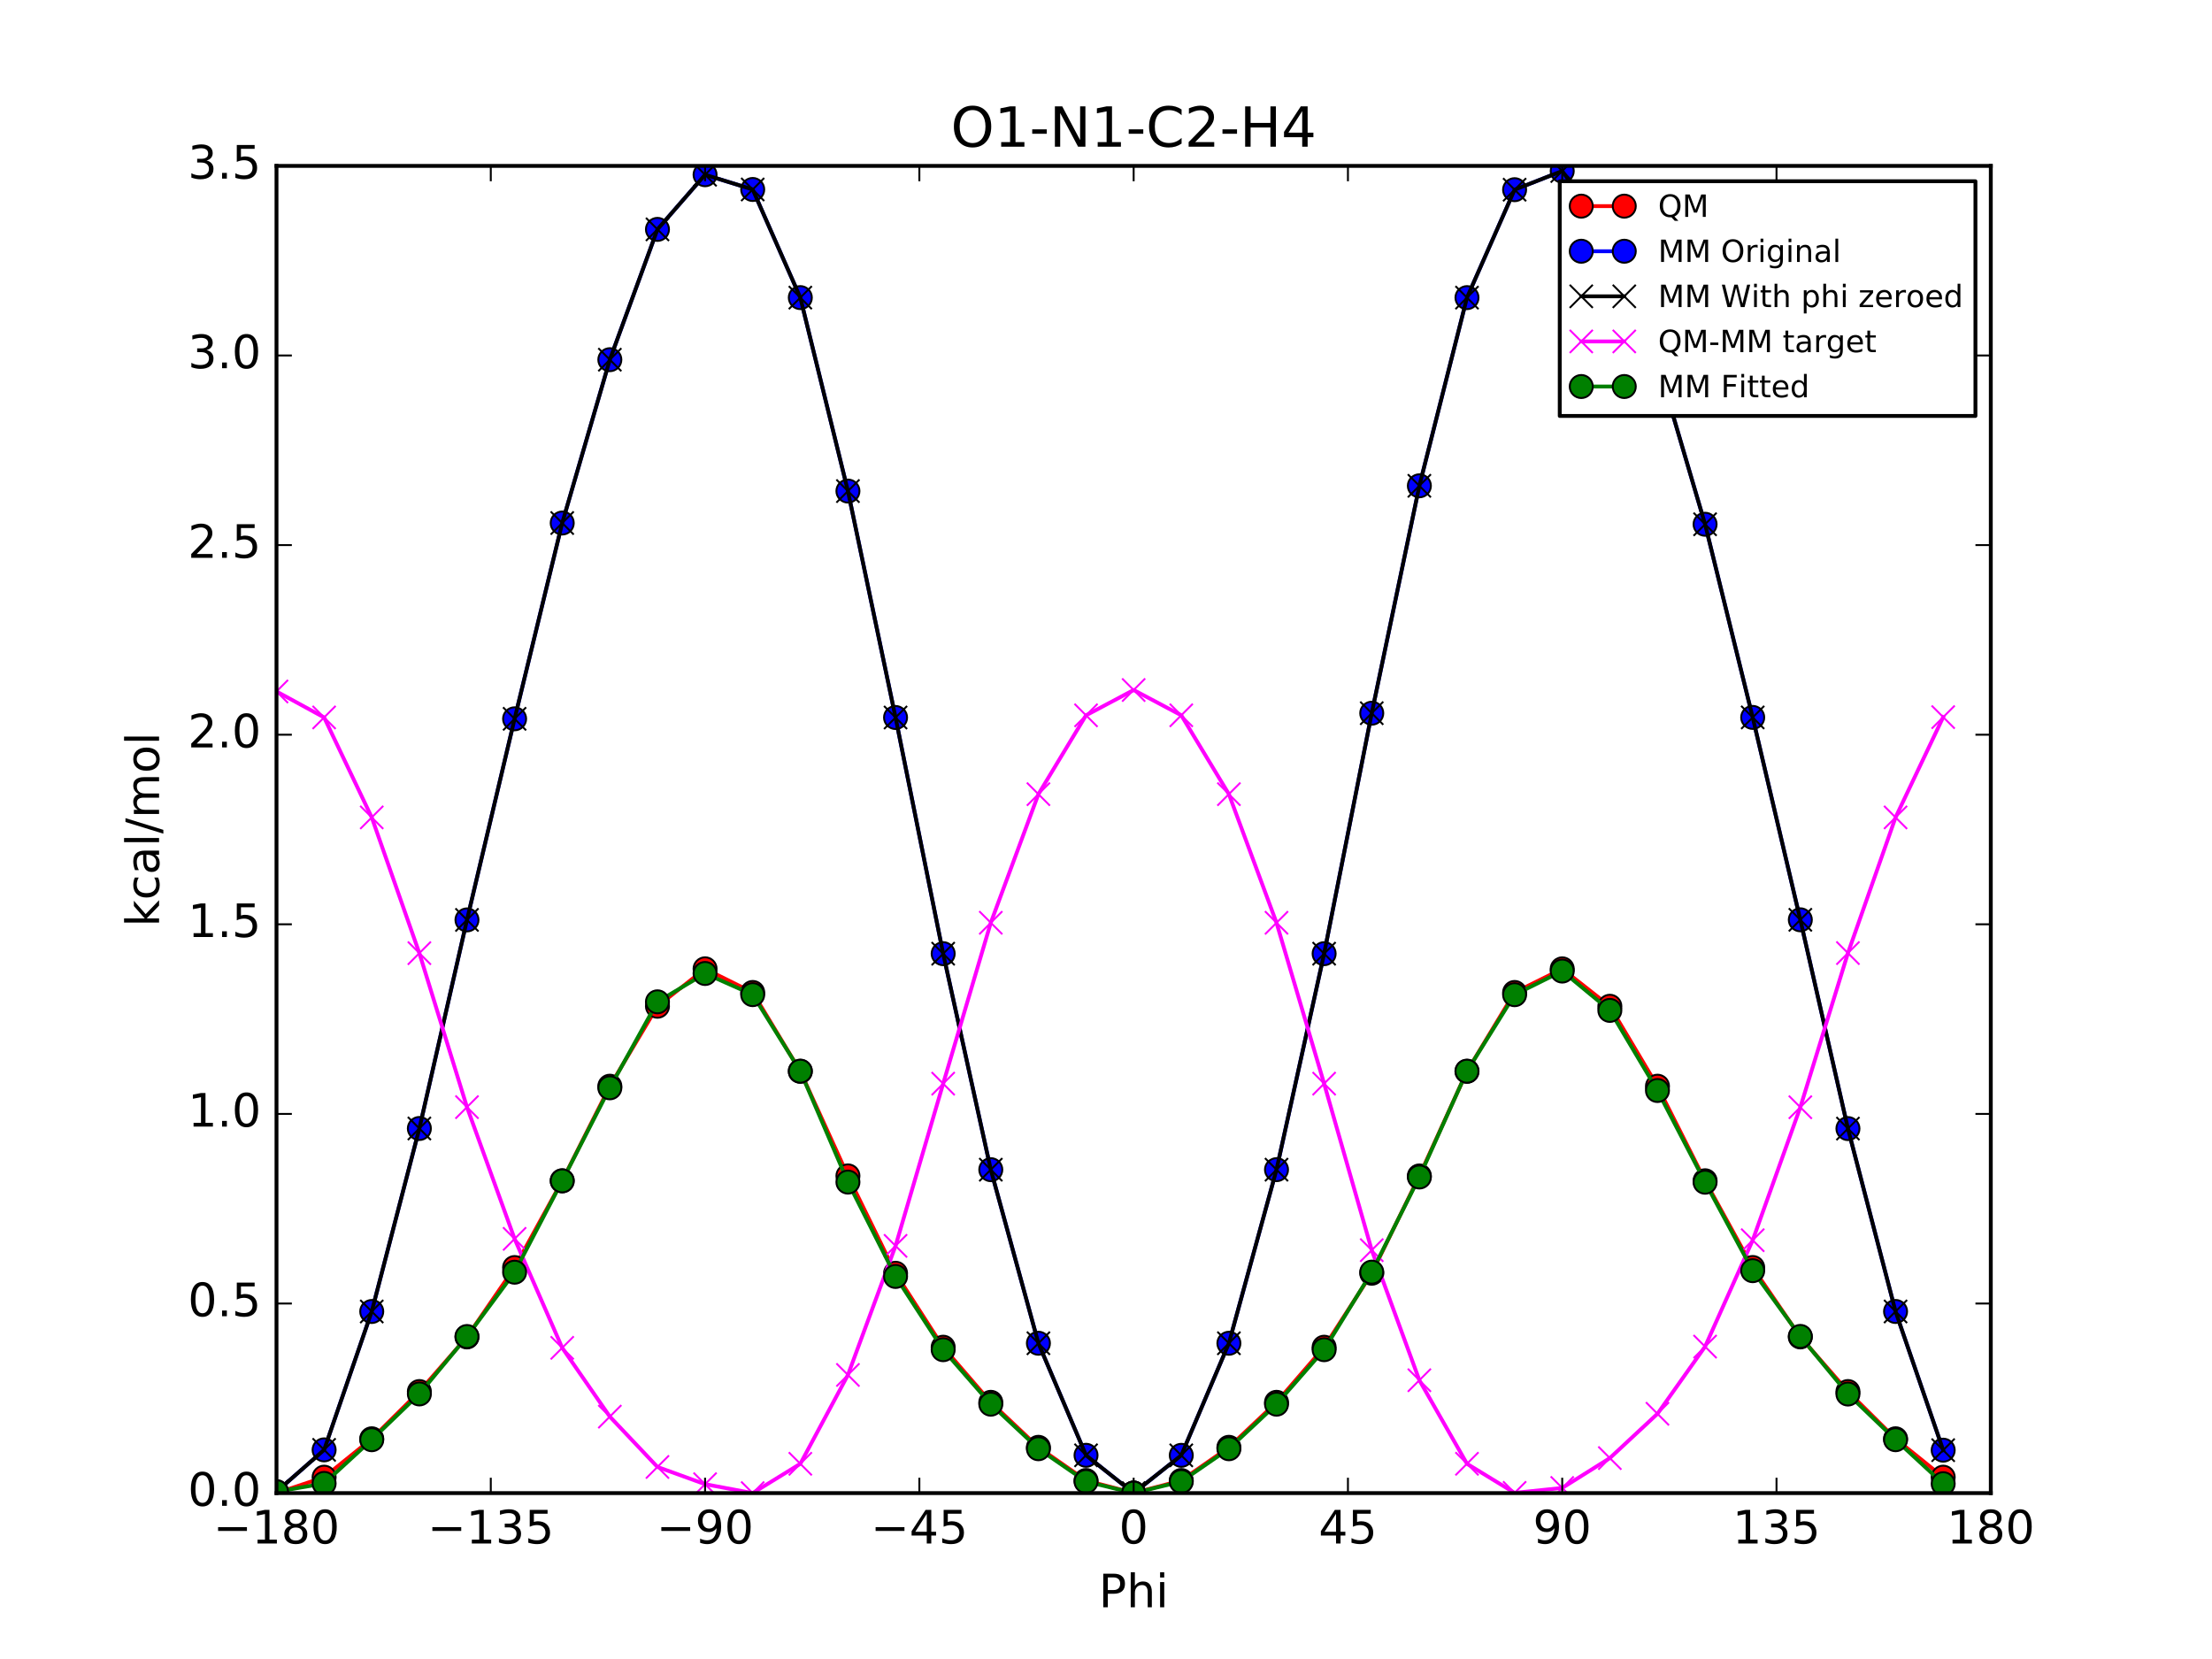 <?xml version="1.0" encoding="utf-8" standalone="no"?>
<!DOCTYPE svg PUBLIC "-//W3C//DTD SVG 1.1//EN"
  "http://www.w3.org/Graphics/SVG/1.1/DTD/svg11.dtd">
<!-- Created with matplotlib (http://matplotlib.org/) -->
<svg height="432pt" version="1.1" viewBox="0 0 576 432" width="576pt" xmlns="http://www.w3.org/2000/svg" xmlns:xlink="http://www.w3.org/1999/xlink">
 <defs>
  <style type="text/css">
*{stroke-linecap:butt;stroke-linejoin:round;stroke-miterlimit:100000;}
  </style>
 </defs>
 <g id="figure_1">
  <g id="patch_1">
   <path d="M 0 432 
L 576 432 
L 576 0 
L 0 0 
z
" style="fill:#ffffff;"/>
  </g>
  <g id="axes_1">
   <g id="patch_2">
    <path d="M 72 388.8 
L 518.4 388.8 
L 518.4 43.2 
L 72 43.2 
z
" style="fill:#ffffff;"/>
   </g>
   <g id="line2d_1">
    <path clip-path="url(#p22b237dd48)" d="M 71.999 388.8 
L 84.4 384.657 
L 96.8 374.655 
L 109.2 362.356 
L 121.6 348.135 
L 134 330.068 
L 146.4 307.466 
L 158.8 282.847 
L 171.2 262.022 
L 183.6 252.28 
L 196 258.437 
L 208.4 278.962 
L 220.8 306.201 
L 233.2 331.556 
L 245.6 350.813 
L 258 365.16 
L 270.4 376.877 
L 282.8 385.52 
L 295.2 388.777 
L 307.6 385.521 
L 320 376.877 
L 332.4 365.16 
L 344.8 350.813 
L 357.2 331.552 
L 369.6 306.213 
L 382 278.962 
L 394.4 258.438 
L 406.8 252.286 
L 419.2 262.03 
L 431.6 282.848 
L 444 307.467 
L 456.4 330.059 
L 468.8 348.135 
L 481.2 362.356 
L 493.6 374.655 
L 506 384.657 
" style="fill:none;stroke:#ff0000;stroke-linecap:square;"/>
    <defs>
     <path d="M 0 3 
C 0.796 3 1.559 2.684 2.121 2.121 
C 2.684 1.559 3 0.796 3 0 
C 3 -0.796 2.684 -1.559 2.121 -2.121 
C 1.559 -2.684 0.796 -3 0 -3 
C -0.796 -3 -1.559 -2.684 -2.121 -2.121 
C -2.684 -1.559 -3 -0.796 -3 0 
C -3 0.796 -2.684 1.559 -2.121 2.121 
C -1.559 2.684 -0.796 3 0 3 
z
" id="mf2bd8100d8" style="stroke:#000000;stroke-width:0.5;"/>
    </defs>
    <g clip-path="url(#p22b237dd48)">
     <use style="fill:#ff0000;stroke:#000000;stroke-width:0.5;" x="71.999" xlink:href="#mf2bd8100d8" y="388.8"/>
     <use style="fill:#ff0000;stroke:#000000;stroke-width:0.5;" x="84.4" xlink:href="#mf2bd8100d8" y="384.657"/>
     <use style="fill:#ff0000;stroke:#000000;stroke-width:0.5;" x="96.8" xlink:href="#mf2bd8100d8" y="374.655"/>
     <use style="fill:#ff0000;stroke:#000000;stroke-width:0.5;" x="109.2" xlink:href="#mf2bd8100d8" y="362.356"/>
     <use style="fill:#ff0000;stroke:#000000;stroke-width:0.5;" x="121.6" xlink:href="#mf2bd8100d8" y="348.135"/>
     <use style="fill:#ff0000;stroke:#000000;stroke-width:0.5;" x="134" xlink:href="#mf2bd8100d8" y="330.068"/>
     <use style="fill:#ff0000;stroke:#000000;stroke-width:0.5;" x="146.4" xlink:href="#mf2bd8100d8" y="307.466"/>
     <use style="fill:#ff0000;stroke:#000000;stroke-width:0.5;" x="158.8" xlink:href="#mf2bd8100d8" y="282.847"/>
     <use style="fill:#ff0000;stroke:#000000;stroke-width:0.5;" x="171.2" xlink:href="#mf2bd8100d8" y="262.022"/>
     <use style="fill:#ff0000;stroke:#000000;stroke-width:0.5;" x="183.6" xlink:href="#mf2bd8100d8" y="252.28"/>
     <use style="fill:#ff0000;stroke:#000000;stroke-width:0.5;" x="196" xlink:href="#mf2bd8100d8" y="258.437"/>
     <use style="fill:#ff0000;stroke:#000000;stroke-width:0.5;" x="208.4" xlink:href="#mf2bd8100d8" y="278.962"/>
     <use style="fill:#ff0000;stroke:#000000;stroke-width:0.5;" x="220.8" xlink:href="#mf2bd8100d8" y="306.201"/>
     <use style="fill:#ff0000;stroke:#000000;stroke-width:0.5;" x="233.2" xlink:href="#mf2bd8100d8" y="331.556"/>
     <use style="fill:#ff0000;stroke:#000000;stroke-width:0.5;" x="245.6" xlink:href="#mf2bd8100d8" y="350.813"/>
     <use style="fill:#ff0000;stroke:#000000;stroke-width:0.5;" x="258" xlink:href="#mf2bd8100d8" y="365.16"/>
     <use style="fill:#ff0000;stroke:#000000;stroke-width:0.5;" x="270.4" xlink:href="#mf2bd8100d8" y="376.877"/>
     <use style="fill:#ff0000;stroke:#000000;stroke-width:0.5;" x="282.8" xlink:href="#mf2bd8100d8" y="385.52"/>
     <use style="fill:#ff0000;stroke:#000000;stroke-width:0.5;" x="295.2" xlink:href="#mf2bd8100d8" y="388.777"/>
     <use style="fill:#ff0000;stroke:#000000;stroke-width:0.5;" x="307.6" xlink:href="#mf2bd8100d8" y="385.52"/>
     <use style="fill:#ff0000;stroke:#000000;stroke-width:0.5;" x="320" xlink:href="#mf2bd8100d8" y="376.877"/>
     <use style="fill:#ff0000;stroke:#000000;stroke-width:0.5;" x="332.4" xlink:href="#mf2bd8100d8" y="365.16"/>
     <use style="fill:#ff0000;stroke:#000000;stroke-width:0.5;" x="344.8" xlink:href="#mf2bd8100d8" y="350.813"/>
     <use style="fill:#ff0000;stroke:#000000;stroke-width:0.5;" x="357.2" xlink:href="#mf2bd8100d8" y="331.552"/>
     <use style="fill:#ff0000;stroke:#000000;stroke-width:0.5;" x="369.6" xlink:href="#mf2bd8100d8" y="306.213"/>
     <use style="fill:#ff0000;stroke:#000000;stroke-width:0.5;" x="382" xlink:href="#mf2bd8100d8" y="278.962"/>
     <use style="fill:#ff0000;stroke:#000000;stroke-width:0.5;" x="394.4" xlink:href="#mf2bd8100d8" y="258.438"/>
     <use style="fill:#ff0000;stroke:#000000;stroke-width:0.5;" x="406.8" xlink:href="#mf2bd8100d8" y="252.286"/>
     <use style="fill:#ff0000;stroke:#000000;stroke-width:0.5;" x="419.2" xlink:href="#mf2bd8100d8" y="262.03"/>
     <use style="fill:#ff0000;stroke:#000000;stroke-width:0.5;" x="431.6" xlink:href="#mf2bd8100d8" y="282.848"/>
     <use style="fill:#ff0000;stroke:#000000;stroke-width:0.5;" x="444" xlink:href="#mf2bd8100d8" y="307.467"/>
     <use style="fill:#ff0000;stroke:#000000;stroke-width:0.5;" x="456.4" xlink:href="#mf2bd8100d8" y="330.059"/>
     <use style="fill:#ff0000;stroke:#000000;stroke-width:0.5;" x="468.8" xlink:href="#mf2bd8100d8" y="348.135"/>
     <use style="fill:#ff0000;stroke:#000000;stroke-width:0.5;" x="481.2" xlink:href="#mf2bd8100d8" y="362.356"/>
     <use style="fill:#ff0000;stroke:#000000;stroke-width:0.5;" x="493.6" xlink:href="#mf2bd8100d8" y="374.655"/>
     <use style="fill:#ff0000;stroke:#000000;stroke-width:0.5;" x="506" xlink:href="#mf2bd8100d8" y="384.657"/>
    </g>
   </g>
   <g id="line2d_2">
    <path clip-path="url(#p22b237dd48)" d="M 71.999 388.443 
L 84.4 377.544 
L 96.8 341.51 
L 109.2 293.856 
L 121.6 239.542 
L 134 187.177 
L 146.4 136.195 
L 158.8 93.663 
L 171.2 59.731 
L 183.6 45.5 
L 196 49.339 
L 208.4 77.498 
L 220.8 127.874 
L 233.2 186.839 
L 245.6 248.335 
L 258 304.579 
L 270.4 349.78 
L 282.8 378.957 
L 295.2 388.8 
L 307.6 378.965 
L 320 349.783 
L 332.4 304.577 
L 344.8 248.337 
L 357.2 185.715 
L 369.6 126.503 
L 382 77.502 
L 394.4 49.397 
L 406.8 44.529 
L 419.2 62.046 
L 431.6 94.409 
L 444 136.517 
L 456.4 186.813 
L 468.8 239.515 
L 481.2 293.882 
L 493.6 341.505 
L 506 377.622 
" style="fill:none;stroke:#0000ff;stroke-linecap:square;"/>
    <defs>
     <path d="M 0 3 
C 0.796 3 1.559 2.684 2.121 2.121 
C 2.684 1.559 3 0.796 3 0 
C 3 -0.796 2.684 -1.559 2.121 -2.121 
C 1.559 -2.684 0.796 -3 0 -3 
C -0.796 -3 -1.559 -2.684 -2.121 -2.121 
C -2.684 -1.559 -3 -0.796 -3 0 
C -3 0.796 -2.684 1.559 -2.121 2.121 
C -1.559 2.684 -0.796 3 0 3 
z
" id="m3f92d4c7c7" style="stroke:#000000;stroke-width:0.5;"/>
    </defs>
    <g clip-path="url(#p22b237dd48)">
     <use style="fill:#0000ff;stroke:#000000;stroke-width:0.5;" x="71.999" xlink:href="#m3f92d4c7c7" y="388.443"/>
     <use style="fill:#0000ff;stroke:#000000;stroke-width:0.5;" x="84.4" xlink:href="#m3f92d4c7c7" y="377.544"/>
     <use style="fill:#0000ff;stroke:#000000;stroke-width:0.5;" x="96.8" xlink:href="#m3f92d4c7c7" y="341.51"/>
     <use style="fill:#0000ff;stroke:#000000;stroke-width:0.5;" x="109.2" xlink:href="#m3f92d4c7c7" y="293.856"/>
     <use style="fill:#0000ff;stroke:#000000;stroke-width:0.5;" x="121.6" xlink:href="#m3f92d4c7c7" y="239.542"/>
     <use style="fill:#0000ff;stroke:#000000;stroke-width:0.5;" x="134" xlink:href="#m3f92d4c7c7" y="187.177"/>
     <use style="fill:#0000ff;stroke:#000000;stroke-width:0.5;" x="146.4" xlink:href="#m3f92d4c7c7" y="136.195"/>
     <use style="fill:#0000ff;stroke:#000000;stroke-width:0.5;" x="158.8" xlink:href="#m3f92d4c7c7" y="93.663"/>
     <use style="fill:#0000ff;stroke:#000000;stroke-width:0.5;" x="171.2" xlink:href="#m3f92d4c7c7" y="59.731"/>
     <use style="fill:#0000ff;stroke:#000000;stroke-width:0.5;" x="183.6" xlink:href="#m3f92d4c7c7" y="45.5"/>
     <use style="fill:#0000ff;stroke:#000000;stroke-width:0.5;" x="196" xlink:href="#m3f92d4c7c7" y="49.339"/>
     <use style="fill:#0000ff;stroke:#000000;stroke-width:0.5;" x="208.4" xlink:href="#m3f92d4c7c7" y="77.498"/>
     <use style="fill:#0000ff;stroke:#000000;stroke-width:0.5;" x="220.8" xlink:href="#m3f92d4c7c7" y="127.874"/>
     <use style="fill:#0000ff;stroke:#000000;stroke-width:0.5;" x="233.2" xlink:href="#m3f92d4c7c7" y="186.839"/>
     <use style="fill:#0000ff;stroke:#000000;stroke-width:0.5;" x="245.6" xlink:href="#m3f92d4c7c7" y="248.335"/>
     <use style="fill:#0000ff;stroke:#000000;stroke-width:0.5;" x="258" xlink:href="#m3f92d4c7c7" y="304.579"/>
     <use style="fill:#0000ff;stroke:#000000;stroke-width:0.5;" x="270.4" xlink:href="#m3f92d4c7c7" y="349.78"/>
     <use style="fill:#0000ff;stroke:#000000;stroke-width:0.5;" x="282.8" xlink:href="#m3f92d4c7c7" y="378.957"/>
     <use style="fill:#0000ff;stroke:#000000;stroke-width:0.5;" x="295.2" xlink:href="#m3f92d4c7c7" y="388.8"/>
     <use style="fill:#0000ff;stroke:#000000;stroke-width:0.5;" x="307.6" xlink:href="#m3f92d4c7c7" y="378.965"/>
     <use style="fill:#0000ff;stroke:#000000;stroke-width:0.5;" x="320" xlink:href="#m3f92d4c7c7" y="349.783"/>
     <use style="fill:#0000ff;stroke:#000000;stroke-width:0.5;" x="332.4" xlink:href="#m3f92d4c7c7" y="304.577"/>
     <use style="fill:#0000ff;stroke:#000000;stroke-width:0.5;" x="344.8" xlink:href="#m3f92d4c7c7" y="248.337"/>
     <use style="fill:#0000ff;stroke:#000000;stroke-width:0.5;" x="357.2" xlink:href="#m3f92d4c7c7" y="185.715"/>
     <use style="fill:#0000ff;stroke:#000000;stroke-width:0.5;" x="369.6" xlink:href="#m3f92d4c7c7" y="126.503"/>
     <use style="fill:#0000ff;stroke:#000000;stroke-width:0.5;" x="382" xlink:href="#m3f92d4c7c7" y="77.502"/>
     <use style="fill:#0000ff;stroke:#000000;stroke-width:0.5;" x="394.4" xlink:href="#m3f92d4c7c7" y="49.397"/>
     <use style="fill:#0000ff;stroke:#000000;stroke-width:0.5;" x="406.8" xlink:href="#m3f92d4c7c7" y="44.529"/>
     <use style="fill:#0000ff;stroke:#000000;stroke-width:0.5;" x="419.2" xlink:href="#m3f92d4c7c7" y="62.046"/>
     <use style="fill:#0000ff;stroke:#000000;stroke-width:0.5;" x="431.6" xlink:href="#m3f92d4c7c7" y="94.409"/>
     <use style="fill:#0000ff;stroke:#000000;stroke-width:0.5;" x="444" xlink:href="#m3f92d4c7c7" y="136.517"/>
     <use style="fill:#0000ff;stroke:#000000;stroke-width:0.5;" x="456.4" xlink:href="#m3f92d4c7c7" y="186.813"/>
     <use style="fill:#0000ff;stroke:#000000;stroke-width:0.5;" x="468.8" xlink:href="#m3f92d4c7c7" y="239.515"/>
     <use style="fill:#0000ff;stroke:#000000;stroke-width:0.5;" x="481.2" xlink:href="#m3f92d4c7c7" y="293.882"/>
     <use style="fill:#0000ff;stroke:#000000;stroke-width:0.5;" x="493.6" xlink:href="#m3f92d4c7c7" y="341.505"/>
     <use style="fill:#0000ff;stroke:#000000;stroke-width:0.5;" x="506" xlink:href="#m3f92d4c7c7" y="377.622"/>
    </g>
   </g>
   <g id="line2d_3">
    <path clip-path="url(#p22b237dd48)" d="M 71.999 388.443 
L 84.4 377.544 
L 96.8 341.51 
L 109.2 293.856 
L 121.6 239.542 
L 134 187.177 
L 146.4 136.195 
L 158.8 93.663 
L 171.2 59.731 
L 183.6 45.5 
L 196 49.339 
L 208.4 77.498 
L 220.8 127.874 
L 233.2 186.839 
L 245.6 248.335 
L 258 304.579 
L 270.4 349.78 
L 282.8 378.957 
L 295.2 388.8 
L 307.6 378.965 
L 320 349.783 
L 332.4 304.577 
L 344.8 248.337 
L 357.2 185.715 
L 369.6 126.503 
L 382 77.502 
L 394.4 49.397 
L 406.8 44.529 
L 419.2 62.046 
L 431.6 94.409 
L 444 136.517 
L 456.4 186.813 
L 468.8 239.515 
L 481.2 293.882 
L 493.6 341.505 
L 506 377.622 
" style="fill:none;stroke:#000000;stroke-linecap:square;"/>
    <defs>
     <path d="M -3 3 
L 3 -3 
M -3 -3 
L 3 3 
" id="m6484c986ab" style="stroke:#000000;stroke-width:0.5;"/>
    </defs>
    <g clip-path="url(#p22b237dd48)">
     <use style="stroke:#000000;stroke-width:0.5;" x="71.999" xlink:href="#m6484c986ab" y="388.443"/>
     <use style="stroke:#000000;stroke-width:0.5;" x="84.4" xlink:href="#m6484c986ab" y="377.544"/>
     <use style="stroke:#000000;stroke-width:0.5;" x="96.8" xlink:href="#m6484c986ab" y="341.51"/>
     <use style="stroke:#000000;stroke-width:0.5;" x="109.2" xlink:href="#m6484c986ab" y="293.856"/>
     <use style="stroke:#000000;stroke-width:0.5;" x="121.6" xlink:href="#m6484c986ab" y="239.542"/>
     <use style="stroke:#000000;stroke-width:0.5;" x="134" xlink:href="#m6484c986ab" y="187.177"/>
     <use style="stroke:#000000;stroke-width:0.5;" x="146.4" xlink:href="#m6484c986ab" y="136.195"/>
     <use style="stroke:#000000;stroke-width:0.5;" x="158.8" xlink:href="#m6484c986ab" y="93.663"/>
     <use style="stroke:#000000;stroke-width:0.5;" x="171.2" xlink:href="#m6484c986ab" y="59.731"/>
     <use style="stroke:#000000;stroke-width:0.5;" x="183.6" xlink:href="#m6484c986ab" y="45.5"/>
     <use style="stroke:#000000;stroke-width:0.5;" x="196" xlink:href="#m6484c986ab" y="49.339"/>
     <use style="stroke:#000000;stroke-width:0.5;" x="208.4" xlink:href="#m6484c986ab" y="77.498"/>
     <use style="stroke:#000000;stroke-width:0.5;" x="220.8" xlink:href="#m6484c986ab" y="127.874"/>
     <use style="stroke:#000000;stroke-width:0.5;" x="233.2" xlink:href="#m6484c986ab" y="186.839"/>
     <use style="stroke:#000000;stroke-width:0.5;" x="245.6" xlink:href="#m6484c986ab" y="248.335"/>
     <use style="stroke:#000000;stroke-width:0.5;" x="258" xlink:href="#m6484c986ab" y="304.579"/>
     <use style="stroke:#000000;stroke-width:0.5;" x="270.4" xlink:href="#m6484c986ab" y="349.78"/>
     <use style="stroke:#000000;stroke-width:0.5;" x="282.8" xlink:href="#m6484c986ab" y="378.957"/>
     <use style="stroke:#000000;stroke-width:0.5;" x="295.2" xlink:href="#m6484c986ab" y="388.8"/>
     <use style="stroke:#000000;stroke-width:0.5;" x="307.6" xlink:href="#m6484c986ab" y="378.965"/>
     <use style="stroke:#000000;stroke-width:0.5;" x="320" xlink:href="#m6484c986ab" y="349.783"/>
     <use style="stroke:#000000;stroke-width:0.5;" x="332.4" xlink:href="#m6484c986ab" y="304.577"/>
     <use style="stroke:#000000;stroke-width:0.5;" x="344.8" xlink:href="#m6484c986ab" y="248.337"/>
     <use style="stroke:#000000;stroke-width:0.5;" x="357.2" xlink:href="#m6484c986ab" y="185.715"/>
     <use style="stroke:#000000;stroke-width:0.5;" x="369.6" xlink:href="#m6484c986ab" y="126.503"/>
     <use style="stroke:#000000;stroke-width:0.5;" x="382" xlink:href="#m6484c986ab" y="77.502"/>
     <use style="stroke:#000000;stroke-width:0.5;" x="394.4" xlink:href="#m6484c986ab" y="49.397"/>
     <use style="stroke:#000000;stroke-width:0.5;" x="406.8" xlink:href="#m6484c986ab" y="44.529"/>
     <use style="stroke:#000000;stroke-width:0.5;" x="419.2" xlink:href="#m6484c986ab" y="62.046"/>
     <use style="stroke:#000000;stroke-width:0.5;" x="431.6" xlink:href="#m6484c986ab" y="94.409"/>
     <use style="stroke:#000000;stroke-width:0.5;" x="444" xlink:href="#m6484c986ab" y="136.517"/>
     <use style="stroke:#000000;stroke-width:0.5;" x="456.4" xlink:href="#m6484c986ab" y="186.813"/>
     <use style="stroke:#000000;stroke-width:0.5;" x="468.8" xlink:href="#m6484c986ab" y="239.515"/>
     <use style="stroke:#000000;stroke-width:0.5;" x="481.2" xlink:href="#m6484c986ab" y="293.882"/>
     <use style="stroke:#000000;stroke-width:0.5;" x="493.6" xlink:href="#m6484c986ab" y="341.505"/>
     <use style="stroke:#000000;stroke-width:0.5;" x="506" xlink:href="#m6484c986ab" y="377.622"/>
    </g>
   </g>
   <g id="line2d_4">
    <path clip-path="url(#p22b237dd48)" d="M 71.999 180.058 
L 84.4 186.815 
L 96.8 212.847 
L 109.2 248.202 
L 121.6 288.294 
L 134 322.592 
L 146.4 350.972 
L 158.8 368.886 
L 171.2 381.992 
L 183.6 386.482 
L 196 388.8 
L 208.4 381.166 
L 220.8 358.029 
L 233.2 324.419 
L 245.6 282.18 
L 258 240.283 
L 270.4 206.799 
L 282.8 186.265 
L 295.2 179.678 
L 307.6 186.257 
L 320 206.796 
L 332.4 240.285 
L 344.8 282.178 
L 357.2 325.539 
L 369.6 359.411 
L 382 381.162 
L 394.4 388.742 
L 406.8 387.459 
L 419.2 379.685 
L 431.6 368.141 
L 444 350.651 
L 456.4 322.947 
L 468.8 288.321 
L 481.2 248.176 
L 493.6 212.852 
L 506 186.737 
" style="fill:none;stroke:#ff00ff;stroke-linecap:square;"/>
    <defs>
     <path d="M -3 3 
L 3 -3 
M -3 -3 
L 3 3 
" id="m7b62c93cf1" style="stroke:#ff00ff;stroke-width:0.5;"/>
    </defs>
    <g clip-path="url(#p22b237dd48)">
     <use style="fill:#ff00ff;stroke:#ff00ff;stroke-width:0.5;" x="71.999" xlink:href="#m7b62c93cf1" y="180.058"/>
     <use style="fill:#ff00ff;stroke:#ff00ff;stroke-width:0.5;" x="84.4" xlink:href="#m7b62c93cf1" y="186.815"/>
     <use style="fill:#ff00ff;stroke:#ff00ff;stroke-width:0.5;" x="96.8" xlink:href="#m7b62c93cf1" y="212.847"/>
     <use style="fill:#ff00ff;stroke:#ff00ff;stroke-width:0.5;" x="109.2" xlink:href="#m7b62c93cf1" y="248.202"/>
     <use style="fill:#ff00ff;stroke:#ff00ff;stroke-width:0.5;" x="121.6" xlink:href="#m7b62c93cf1" y="288.294"/>
     <use style="fill:#ff00ff;stroke:#ff00ff;stroke-width:0.5;" x="134" xlink:href="#m7b62c93cf1" y="322.592"/>
     <use style="fill:#ff00ff;stroke:#ff00ff;stroke-width:0.5;" x="146.4" xlink:href="#m7b62c93cf1" y="350.972"/>
     <use style="fill:#ff00ff;stroke:#ff00ff;stroke-width:0.5;" x="158.8" xlink:href="#m7b62c93cf1" y="368.886"/>
     <use style="fill:#ff00ff;stroke:#ff00ff;stroke-width:0.5;" x="171.2" xlink:href="#m7b62c93cf1" y="381.992"/>
     <use style="fill:#ff00ff;stroke:#ff00ff;stroke-width:0.5;" x="183.6" xlink:href="#m7b62c93cf1" y="386.482"/>
     <use style="fill:#ff00ff;stroke:#ff00ff;stroke-width:0.5;" x="196" xlink:href="#m7b62c93cf1" y="388.8"/>
     <use style="fill:#ff00ff;stroke:#ff00ff;stroke-width:0.5;" x="208.4" xlink:href="#m7b62c93cf1" y="381.166"/>
     <use style="fill:#ff00ff;stroke:#ff00ff;stroke-width:0.5;" x="220.8" xlink:href="#m7b62c93cf1" y="358.029"/>
     <use style="fill:#ff00ff;stroke:#ff00ff;stroke-width:0.5;" x="233.2" xlink:href="#m7b62c93cf1" y="324.419"/>
     <use style="fill:#ff00ff;stroke:#ff00ff;stroke-width:0.5;" x="245.6" xlink:href="#m7b62c93cf1" y="282.18"/>
     <use style="fill:#ff00ff;stroke:#ff00ff;stroke-width:0.5;" x="258" xlink:href="#m7b62c93cf1" y="240.283"/>
     <use style="fill:#ff00ff;stroke:#ff00ff;stroke-width:0.5;" x="270.4" xlink:href="#m7b62c93cf1" y="206.799"/>
     <use style="fill:#ff00ff;stroke:#ff00ff;stroke-width:0.5;" x="282.8" xlink:href="#m7b62c93cf1" y="186.265"/>
     <use style="fill:#ff00ff;stroke:#ff00ff;stroke-width:0.5;" x="295.2" xlink:href="#m7b62c93cf1" y="179.678"/>
     <use style="fill:#ff00ff;stroke:#ff00ff;stroke-width:0.5;" x="307.6" xlink:href="#m7b62c93cf1" y="186.257"/>
     <use style="fill:#ff00ff;stroke:#ff00ff;stroke-width:0.5;" x="320" xlink:href="#m7b62c93cf1" y="206.796"/>
     <use style="fill:#ff00ff;stroke:#ff00ff;stroke-width:0.5;" x="332.4" xlink:href="#m7b62c93cf1" y="240.285"/>
     <use style="fill:#ff00ff;stroke:#ff00ff;stroke-width:0.5;" x="344.8" xlink:href="#m7b62c93cf1" y="282.178"/>
     <use style="fill:#ff00ff;stroke:#ff00ff;stroke-width:0.5;" x="357.2" xlink:href="#m7b62c93cf1" y="325.539"/>
     <use style="fill:#ff00ff;stroke:#ff00ff;stroke-width:0.5;" x="369.6" xlink:href="#m7b62c93cf1" y="359.411"/>
     <use style="fill:#ff00ff;stroke:#ff00ff;stroke-width:0.5;" x="382" xlink:href="#m7b62c93cf1" y="381.162"/>
     <use style="fill:#ff00ff;stroke:#ff00ff;stroke-width:0.5;" x="394.4" xlink:href="#m7b62c93cf1" y="388.742"/>
     <use style="fill:#ff00ff;stroke:#ff00ff;stroke-width:0.5;" x="406.8" xlink:href="#m7b62c93cf1" y="387.459"/>
     <use style="fill:#ff00ff;stroke:#ff00ff;stroke-width:0.5;" x="419.2" xlink:href="#m7b62c93cf1" y="379.685"/>
     <use style="fill:#ff00ff;stroke:#ff00ff;stroke-width:0.5;" x="431.6" xlink:href="#m7b62c93cf1" y="368.141"/>
     <use style="fill:#ff00ff;stroke:#ff00ff;stroke-width:0.5;" x="444" xlink:href="#m7b62c93cf1" y="350.651"/>
     <use style="fill:#ff00ff;stroke:#ff00ff;stroke-width:0.5;" x="456.4" xlink:href="#m7b62c93cf1" y="322.947"/>
     <use style="fill:#ff00ff;stroke:#ff00ff;stroke-width:0.5;" x="468.8" xlink:href="#m7b62c93cf1" y="288.321"/>
     <use style="fill:#ff00ff;stroke:#ff00ff;stroke-width:0.5;" x="481.2" xlink:href="#m7b62c93cf1" y="248.176"/>
     <use style="fill:#ff00ff;stroke:#ff00ff;stroke-width:0.5;" x="493.6" xlink:href="#m7b62c93cf1" y="212.852"/>
     <use style="fill:#ff00ff;stroke:#ff00ff;stroke-width:0.5;" x="506" xlink:href="#m7b62c93cf1" y="186.737"/>
    </g>
   </g>
   <g id="line2d_5">
    <path clip-path="url(#p22b237dd48)" d="M 71.999 388.442 
L 84.4 386.281 
L 96.8 374.902 
L 109.2 362.978 
L 121.6 348.03 
L 134 331.278 
L 146.4 307.499 
L 158.8 283.266 
L 171.2 260.873 
L 183.6 253.494 
L 196 259.002 
L 208.4 278.934 
L 220.8 307.815 
L 233.2 332.384 
L 245.6 351.458 
L 258 365.645 
L 270.4 377.246 
L 282.8 385.784 
L 295.2 388.8 
L 307.6 385.793 
L 320 377.248 
L 332.4 365.643 
L 344.8 351.459 
L 357.2 331.257 
L 369.6 306.489 
L 382 278.938 
L 394.4 259.016 
L 406.8 252.864 
L 419.2 263.106 
L 431.6 283.967 
L 444 307.843 
L 456.4 330.883 
L 468.8 348.002 
L 481.2 363.003 
L 493.6 374.897 
L 506 386.358 
" style="fill:none;stroke:#008000;stroke-linecap:square;"/>
    <defs>
     <path d="M 0 3 
C 0.796 3 1.559 2.684 2.121 2.121 
C 2.684 1.559 3 0.796 3 0 
C 3 -0.796 2.684 -1.559 2.121 -2.121 
C 1.559 -2.684 0.796 -3 0 -3 
C -0.796 -3 -1.559 -2.684 -2.121 -2.121 
C -2.684 -1.559 -3 -0.796 -3 0 
C -3 0.796 -2.684 1.559 -2.121 2.121 
C -1.559 2.684 -0.796 3 0 3 
z
" id="ma86a90c197" style="stroke:#000000;stroke-width:0.5;"/>
    </defs>
    <g clip-path="url(#p22b237dd48)">
     <use style="fill:#008000;stroke:#000000;stroke-width:0.5;" x="71.999" xlink:href="#ma86a90c197" y="388.442"/>
     <use style="fill:#008000;stroke:#000000;stroke-width:0.5;" x="84.4" xlink:href="#ma86a90c197" y="386.281"/>
     <use style="fill:#008000;stroke:#000000;stroke-width:0.5;" x="96.8" xlink:href="#ma86a90c197" y="374.902"/>
     <use style="fill:#008000;stroke:#000000;stroke-width:0.5;" x="109.2" xlink:href="#ma86a90c197" y="362.978"/>
     <use style="fill:#008000;stroke:#000000;stroke-width:0.5;" x="121.6" xlink:href="#ma86a90c197" y="348.03"/>
     <use style="fill:#008000;stroke:#000000;stroke-width:0.5;" x="134" xlink:href="#ma86a90c197" y="331.278"/>
     <use style="fill:#008000;stroke:#000000;stroke-width:0.5;" x="146.4" xlink:href="#ma86a90c197" y="307.499"/>
     <use style="fill:#008000;stroke:#000000;stroke-width:0.5;" x="158.8" xlink:href="#ma86a90c197" y="283.266"/>
     <use style="fill:#008000;stroke:#000000;stroke-width:0.5;" x="171.2" xlink:href="#ma86a90c197" y="260.873"/>
     <use style="fill:#008000;stroke:#000000;stroke-width:0.5;" x="183.6" xlink:href="#ma86a90c197" y="253.494"/>
     <use style="fill:#008000;stroke:#000000;stroke-width:0.5;" x="196" xlink:href="#ma86a90c197" y="259.002"/>
     <use style="fill:#008000;stroke:#000000;stroke-width:0.5;" x="208.4" xlink:href="#ma86a90c197" y="278.934"/>
     <use style="fill:#008000;stroke:#000000;stroke-width:0.5;" x="220.8" xlink:href="#ma86a90c197" y="307.815"/>
     <use style="fill:#008000;stroke:#000000;stroke-width:0.5;" x="233.2" xlink:href="#ma86a90c197" y="332.384"/>
     <use style="fill:#008000;stroke:#000000;stroke-width:0.5;" x="245.6" xlink:href="#ma86a90c197" y="351.458"/>
     <use style="fill:#008000;stroke:#000000;stroke-width:0.5;" x="258" xlink:href="#ma86a90c197" y="365.645"/>
     <use style="fill:#008000;stroke:#000000;stroke-width:0.5;" x="270.4" xlink:href="#ma86a90c197" y="377.246"/>
     <use style="fill:#008000;stroke:#000000;stroke-width:0.5;" x="282.8" xlink:href="#ma86a90c197" y="385.784"/>
     <use style="fill:#008000;stroke:#000000;stroke-width:0.5;" x="295.2" xlink:href="#ma86a90c197" y="388.8"/>
     <use style="fill:#008000;stroke:#000000;stroke-width:0.5;" x="307.6" xlink:href="#ma86a90c197" y="385.793"/>
     <use style="fill:#008000;stroke:#000000;stroke-width:0.5;" x="320" xlink:href="#ma86a90c197" y="377.248"/>
     <use style="fill:#008000;stroke:#000000;stroke-width:0.5;" x="332.4" xlink:href="#ma86a90c197" y="365.643"/>
     <use style="fill:#008000;stroke:#000000;stroke-width:0.5;" x="344.8" xlink:href="#ma86a90c197" y="351.459"/>
     <use style="fill:#008000;stroke:#000000;stroke-width:0.5;" x="357.2" xlink:href="#ma86a90c197" y="331.257"/>
     <use style="fill:#008000;stroke:#000000;stroke-width:0.5;" x="369.6" xlink:href="#ma86a90c197" y="306.489"/>
     <use style="fill:#008000;stroke:#000000;stroke-width:0.5;" x="382" xlink:href="#ma86a90c197" y="278.938"/>
     <use style="fill:#008000;stroke:#000000;stroke-width:0.5;" x="394.4" xlink:href="#ma86a90c197" y="259.016"/>
     <use style="fill:#008000;stroke:#000000;stroke-width:0.5;" x="406.8" xlink:href="#ma86a90c197" y="252.864"/>
     <use style="fill:#008000;stroke:#000000;stroke-width:0.5;" x="419.2" xlink:href="#ma86a90c197" y="263.106"/>
     <use style="fill:#008000;stroke:#000000;stroke-width:0.5;" x="431.6" xlink:href="#ma86a90c197" y="283.967"/>
     <use style="fill:#008000;stroke:#000000;stroke-width:0.5;" x="444" xlink:href="#ma86a90c197" y="307.843"/>
     <use style="fill:#008000;stroke:#000000;stroke-width:0.5;" x="456.4" xlink:href="#ma86a90c197" y="330.883"/>
     <use style="fill:#008000;stroke:#000000;stroke-width:0.5;" x="468.8" xlink:href="#ma86a90c197" y="348.002"/>
     <use style="fill:#008000;stroke:#000000;stroke-width:0.5;" x="481.2" xlink:href="#ma86a90c197" y="363.003"/>
     <use style="fill:#008000;stroke:#000000;stroke-width:0.5;" x="493.6" xlink:href="#ma86a90c197" y="374.897"/>
     <use style="fill:#008000;stroke:#000000;stroke-width:0.5;" x="506" xlink:href="#ma86a90c197" y="386.358"/>
    </g>
   </g>
   <g id="patch_3">
    <path d="M 72 388.8 
L 72 43.2 
" style="fill:none;stroke:#000000;stroke-linecap:square;stroke-linejoin:miter;"/>
   </g>
   <g id="patch_4">
    <path d="M 72 388.8 
L 518.4 388.8 
" style="fill:none;stroke:#000000;stroke-linecap:square;stroke-linejoin:miter;"/>
   </g>
   <g id="patch_5">
    <path d="M 72 43.2 
L 518.4 43.2 
" style="fill:none;stroke:#000000;stroke-linecap:square;stroke-linejoin:miter;"/>
   </g>
   <g id="patch_6">
    <path d="M 518.4 388.8 
L 518.4 43.2 
" style="fill:none;stroke:#000000;stroke-linecap:square;stroke-linejoin:miter;"/>
   </g>
   <g id="matplotlib.axis_1">
    <g id="xtick_1">
     <g id="line2d_6">
      <defs>
       <path d="M 0 0 
L 0 -4 
" id="m9e37b5ec0a" style="stroke:#000000;stroke-width:0.5;"/>
      </defs>
      <g>
       <use style="stroke:#000000;stroke-width:0.5;" x="72.0" xlink:href="#m9e37b5ec0a" y="388.8"/>
      </g>
     </g>
     <g id="line2d_7">
      <defs>
       <path d="M 0 0 
L 0 4 
" id="m787c3f2dda" style="stroke:#000000;stroke-width:0.5;"/>
      </defs>
      <g>
       <use style="stroke:#000000;stroke-width:0.5;" x="72.0" xlink:href="#m787c3f2dda" y="43.2"/>
      </g>
     </g>
     <g id="text_1">
      <!-- −180 -->
      <defs>
       <path d="M 31.781 66.406 
Q 24.172 66.406 20.328 58.906 
Q 16.5 51.422 16.5 36.375 
Q 16.5 21.391 20.328 13.891 
Q 24.172 6.391 31.781 6.391 
Q 39.453 6.391 43.281 13.891 
Q 47.125 21.391 47.125 36.375 
Q 47.125 51.422 43.281 58.906 
Q 39.453 66.406 31.781 66.406 
M 31.781 74.219 
Q 44.047 74.219 50.516 64.516 
Q 56.984 54.828 56.984 36.375 
Q 56.984 17.969 50.516 8.266 
Q 44.047 -1.422 31.781 -1.422 
Q 19.531 -1.422 13.062 8.266 
Q 6.594 17.969 6.594 36.375 
Q 6.594 54.828 13.062 64.516 
Q 19.531 74.219 31.781 74.219 
" id="BitstreamVeraSans-Roman-30"/>
       <path d="M 31.781 34.625 
Q 24.75 34.625 20.719 30.859 
Q 16.703 27.094 16.703 20.516 
Q 16.703 13.922 20.719 10.156 
Q 24.75 6.391 31.781 6.391 
Q 38.812 6.391 42.859 10.172 
Q 46.922 13.969 46.922 20.516 
Q 46.922 27.094 42.891 30.859 
Q 38.875 34.625 31.781 34.625 
M 21.922 38.812 
Q 15.578 40.375 12.031 44.719 
Q 8.5 49.078 8.5 55.328 
Q 8.5 64.062 14.719 69.141 
Q 20.953 74.219 31.781 74.219 
Q 42.672 74.219 48.875 69.141 
Q 55.078 64.062 55.078 55.328 
Q 55.078 49.078 51.531 44.719 
Q 48 40.375 41.703 38.812 
Q 48.828 37.156 52.797 32.312 
Q 56.781 27.484 56.781 20.516 
Q 56.781 9.906 50.312 4.234 
Q 43.844 -1.422 31.781 -1.422 
Q 19.734 -1.422 13.25 4.234 
Q 6.781 9.906 6.781 20.516 
Q 6.781 27.484 10.781 32.312 
Q 14.797 37.156 21.922 38.812 
M 18.312 54.391 
Q 18.312 48.734 21.844 45.562 
Q 25.391 42.391 31.781 42.391 
Q 38.141 42.391 41.719 45.562 
Q 45.312 48.734 45.312 54.391 
Q 45.312 60.062 41.719 63.234 
Q 38.141 66.406 31.781 66.406 
Q 25.391 66.406 21.844 63.234 
Q 18.312 60.062 18.312 54.391 
" id="BitstreamVeraSans-Roman-38"/>
       <path d="M 10.594 35.5 
L 73.188 35.5 
L 73.188 27.203 
L 10.594 27.203 
z
" id="BitstreamVeraSans-Roman-2212"/>
       <path d="M 12.406 8.297 
L 28.516 8.297 
L 28.516 63.922 
L 10.984 60.406 
L 10.984 69.391 
L 28.422 72.906 
L 38.281 72.906 
L 38.281 8.297 
L 54.391 8.297 
L 54.391 0 
L 12.406 0 
z
" id="BitstreamVeraSans-Roman-31"/>
      </defs>
      <g transform="translate(55.52 401.918)scale(0.12 -0.12)">
       <use xlink:href="#BitstreamVeraSans-Roman-2212"/>
       <use x="83.789" xlink:href="#BitstreamVeraSans-Roman-31"/>
       <use x="147.412" xlink:href="#BitstreamVeraSans-Roman-38"/>
       <use x="211.035" xlink:href="#BitstreamVeraSans-Roman-30"/>
      </g>
     </g>
    </g>
    <g id="xtick_2">
     <g id="line2d_8">
      <g>
       <use style="stroke:#000000;stroke-width:0.5;" x="127.8" xlink:href="#m9e37b5ec0a" y="388.8"/>
      </g>
     </g>
     <g id="line2d_9">
      <g>
       <use style="stroke:#000000;stroke-width:0.5;" x="127.8" xlink:href="#m787c3f2dda" y="43.2"/>
      </g>
     </g>
     <g id="text_2">
      <!-- −135 -->
      <defs>
       <path d="M 10.797 72.906 
L 49.516 72.906 
L 49.516 64.594 
L 19.828 64.594 
L 19.828 46.734 
Q 21.969 47.469 24.109 47.828 
Q 26.266 48.188 28.422 48.188 
Q 40.625 48.188 47.75 41.5 
Q 54.891 34.812 54.891 23.391 
Q 54.891 11.625 47.562 5.094 
Q 40.234 -1.422 26.906 -1.422 
Q 22.312 -1.422 17.547 -0.641 
Q 12.797 0.141 7.719 1.703 
L 7.719 11.625 
Q 12.109 9.234 16.797 8.062 
Q 21.484 6.891 26.703 6.891 
Q 35.156 6.891 40.078 11.328 
Q 45.016 15.766 45.016 23.391 
Q 45.016 31 40.078 35.438 
Q 35.156 39.891 26.703 39.891 
Q 22.75 39.891 18.812 39.016 
Q 14.891 38.141 10.797 36.281 
z
" id="BitstreamVeraSans-Roman-35"/>
       <path d="M 40.578 39.312 
Q 47.656 37.797 51.625 33 
Q 55.609 28.219 55.609 21.188 
Q 55.609 10.406 48.188 4.484 
Q 40.766 -1.422 27.094 -1.422 
Q 22.516 -1.422 17.656 -0.516 
Q 12.797 0.391 7.625 2.203 
L 7.625 11.719 
Q 11.719 9.328 16.594 8.109 
Q 21.484 6.891 26.812 6.891 
Q 36.078 6.891 40.938 10.547 
Q 45.797 14.203 45.797 21.188 
Q 45.797 27.641 41.281 31.266 
Q 36.766 34.906 28.719 34.906 
L 20.219 34.906 
L 20.219 43.016 
L 29.109 43.016 
Q 36.375 43.016 40.234 45.922 
Q 44.094 48.828 44.094 54.297 
Q 44.094 59.906 40.109 62.906 
Q 36.141 65.922 28.719 65.922 
Q 24.656 65.922 20.016 65.031 
Q 15.375 64.156 9.812 62.312 
L 9.812 71.094 
Q 15.438 72.656 20.344 73.438 
Q 25.25 74.219 29.594 74.219 
Q 40.828 74.219 47.359 69.109 
Q 53.906 64.016 53.906 55.328 
Q 53.906 49.266 50.438 45.094 
Q 46.969 40.922 40.578 39.312 
" id="BitstreamVeraSans-Roman-33"/>
      </defs>
      <g transform="translate(111.32 401.918)scale(0.12 -0.12)">
       <use xlink:href="#BitstreamVeraSans-Roman-2212"/>
       <use x="83.789" xlink:href="#BitstreamVeraSans-Roman-31"/>
       <use x="147.412" xlink:href="#BitstreamVeraSans-Roman-33"/>
       <use x="211.035" xlink:href="#BitstreamVeraSans-Roman-35"/>
      </g>
     </g>
    </g>
    <g id="xtick_3">
     <g id="line2d_10">
      <g>
       <use style="stroke:#000000;stroke-width:0.5;" x="183.6" xlink:href="#m9e37b5ec0a" y="388.8"/>
      </g>
     </g>
     <g id="line2d_11">
      <g>
       <use style="stroke:#000000;stroke-width:0.5;" x="183.6" xlink:href="#m787c3f2dda" y="43.2"/>
      </g>
     </g>
     <g id="text_3">
      <!-- −90 -->
      <defs>
       <path d="M 10.984 1.516 
L 10.984 10.5 
Q 14.703 8.734 18.5 7.812 
Q 22.312 6.891 25.984 6.891 
Q 35.75 6.891 40.891 13.453 
Q 46.047 20.016 46.781 33.406 
Q 43.953 29.203 39.594 26.953 
Q 35.25 24.703 29.984 24.703 
Q 19.047 24.703 12.672 31.312 
Q 6.297 37.938 6.297 49.422 
Q 6.297 60.641 12.938 67.422 
Q 19.578 74.219 30.609 74.219 
Q 43.266 74.219 49.922 64.516 
Q 56.594 54.828 56.594 36.375 
Q 56.594 19.141 48.406 8.859 
Q 40.234 -1.422 26.422 -1.422 
Q 22.703 -1.422 18.891 -0.688 
Q 15.094 0.047 10.984 1.516 
M 30.609 32.422 
Q 37.25 32.422 41.125 36.953 
Q 45.016 41.5 45.016 49.422 
Q 45.016 57.281 41.125 61.844 
Q 37.25 66.406 30.609 66.406 
Q 23.969 66.406 20.094 61.844 
Q 16.219 57.281 16.219 49.422 
Q 16.219 41.5 20.094 36.953 
Q 23.969 32.422 30.609 32.422 
" id="BitstreamVeraSans-Roman-39"/>
      </defs>
      <g transform="translate(170.937 401.918)scale(0.12 -0.12)">
       <use xlink:href="#BitstreamVeraSans-Roman-2212"/>
       <use x="83.789" xlink:href="#BitstreamVeraSans-Roman-39"/>
       <use x="147.412" xlink:href="#BitstreamVeraSans-Roman-30"/>
      </g>
     </g>
    </g>
    <g id="xtick_4">
     <g id="line2d_12">
      <g>
       <use style="stroke:#000000;stroke-width:0.5;" x="239.4" xlink:href="#m9e37b5ec0a" y="388.8"/>
      </g>
     </g>
     <g id="line2d_13">
      <g>
       <use style="stroke:#000000;stroke-width:0.5;" x="239.4" xlink:href="#m787c3f2dda" y="43.2"/>
      </g>
     </g>
     <g id="text_4">
      <!-- −45 -->
      <defs>
       <path d="M 37.797 64.312 
L 12.891 25.391 
L 37.797 25.391 
z
M 35.203 72.906 
L 47.609 72.906 
L 47.609 25.391 
L 58.016 25.391 
L 58.016 17.188 
L 47.609 17.188 
L 47.609 0 
L 37.797 0 
L 37.797 17.188 
L 4.891 17.188 
L 4.891 26.703 
z
" id="BitstreamVeraSans-Roman-34"/>
      </defs>
      <g transform="translate(226.737 401.918)scale(0.12 -0.12)">
       <use xlink:href="#BitstreamVeraSans-Roman-2212"/>
       <use x="83.789" xlink:href="#BitstreamVeraSans-Roman-34"/>
       <use x="147.412" xlink:href="#BitstreamVeraSans-Roman-35"/>
      </g>
     </g>
    </g>
    <g id="xtick_5">
     <g id="line2d_14">
      <g>
       <use style="stroke:#000000;stroke-width:0.5;" x="295.2" xlink:href="#m9e37b5ec0a" y="388.8"/>
      </g>
     </g>
     <g id="line2d_15">
      <g>
       <use style="stroke:#000000;stroke-width:0.5;" x="295.2" xlink:href="#m787c3f2dda" y="43.2"/>
      </g>
     </g>
     <g id="text_5">
      <!-- 0 -->
      <g transform="translate(291.382 401.918)scale(0.12 -0.12)">
       <use xlink:href="#BitstreamVeraSans-Roman-30"/>
      </g>
     </g>
    </g>
    <g id="xtick_6">
     <g id="line2d_16">
      <g>
       <use style="stroke:#000000;stroke-width:0.5;" x="351.0" xlink:href="#m9e37b5ec0a" y="388.8"/>
      </g>
     </g>
     <g id="line2d_17">
      <g>
       <use style="stroke:#000000;stroke-width:0.5;" x="351.0" xlink:href="#m787c3f2dda" y="43.2"/>
      </g>
     </g>
     <g id="text_6">
      <!-- 45 -->
      <g transform="translate(343.365 401.918)scale(0.12 -0.12)">
       <use xlink:href="#BitstreamVeraSans-Roman-34"/>
       <use x="63.623" xlink:href="#BitstreamVeraSans-Roman-35"/>
      </g>
     </g>
    </g>
    <g id="xtick_7">
     <g id="line2d_18">
      <g>
       <use style="stroke:#000000;stroke-width:0.5;" x="406.8" xlink:href="#m9e37b5ec0a" y="388.8"/>
      </g>
     </g>
     <g id="line2d_19">
      <g>
       <use style="stroke:#000000;stroke-width:0.5;" x="406.8" xlink:href="#m787c3f2dda" y="43.2"/>
      </g>
     </g>
     <g id="text_7">
      <!-- 90 -->
      <g transform="translate(399.165 401.918)scale(0.12 -0.12)">
       <use xlink:href="#BitstreamVeraSans-Roman-39"/>
       <use x="63.623" xlink:href="#BitstreamVeraSans-Roman-30"/>
      </g>
     </g>
    </g>
    <g id="xtick_8">
     <g id="line2d_20">
      <g>
       <use style="stroke:#000000;stroke-width:0.5;" x="462.6" xlink:href="#m9e37b5ec0a" y="388.8"/>
      </g>
     </g>
     <g id="line2d_21">
      <g>
       <use style="stroke:#000000;stroke-width:0.5;" x="462.6" xlink:href="#m787c3f2dda" y="43.2"/>
      </g>
     </g>
     <g id="text_8">
      <!-- 135 -->
      <g transform="translate(451.147 401.918)scale(0.12 -0.12)">
       <use xlink:href="#BitstreamVeraSans-Roman-31"/>
       <use x="63.623" xlink:href="#BitstreamVeraSans-Roman-33"/>
       <use x="127.246" xlink:href="#BitstreamVeraSans-Roman-35"/>
      </g>
     </g>
    </g>
    <g id="xtick_9">
     <g id="line2d_22">
      <g>
       <use style="stroke:#000000;stroke-width:0.5;" x="518.4" xlink:href="#m9e37b5ec0a" y="388.8"/>
      </g>
     </g>
     <g id="line2d_23">
      <g>
       <use style="stroke:#000000;stroke-width:0.5;" x="518.4" xlink:href="#m787c3f2dda" y="43.2"/>
      </g>
     </g>
     <g id="text_9">
      <!-- 180 -->
      <g transform="translate(506.947 401.918)scale(0.12 -0.12)">
       <use xlink:href="#BitstreamVeraSans-Roman-31"/>
       <use x="63.623" xlink:href="#BitstreamVeraSans-Roman-38"/>
       <use x="127.246" xlink:href="#BitstreamVeraSans-Roman-30"/>
      </g>
     </g>
    </g>
    <g id="text_10">
     <!-- Phi -->
     <defs>
      <path d="M 54.891 33.016 
L 54.891 0 
L 45.906 0 
L 45.906 32.719 
Q 45.906 40.484 42.875 44.328 
Q 39.844 48.188 33.797 48.188 
Q 26.516 48.188 22.312 43.547 
Q 18.109 38.922 18.109 30.906 
L 18.109 0 
L 9.078 0 
L 9.078 75.984 
L 18.109 75.984 
L 18.109 46.188 
Q 21.344 51.125 25.703 53.562 
Q 30.078 56 35.797 56 
Q 45.219 56 50.047 50.172 
Q 54.891 44.344 54.891 33.016 
" id="BitstreamVeraSans-Roman-68"/>
      <path d="M 9.422 54.688 
L 18.406 54.688 
L 18.406 0 
L 9.422 0 
z
M 9.422 75.984 
L 18.406 75.984 
L 18.406 64.594 
L 9.422 64.594 
z
" id="BitstreamVeraSans-Roman-69"/>
      <path d="M 19.672 64.797 
L 19.672 37.406 
L 32.078 37.406 
Q 38.969 37.406 42.719 40.969 
Q 46.484 44.531 46.484 51.125 
Q 46.484 57.672 42.719 61.234 
Q 38.969 64.797 32.078 64.797 
z
M 9.812 72.906 
L 32.078 72.906 
Q 44.344 72.906 50.609 67.359 
Q 56.891 61.812 56.891 51.125 
Q 56.891 40.328 50.609 34.812 
Q 44.344 29.297 32.078 29.297 
L 19.672 29.297 
L 19.672 0 
L 9.812 0 
z
" id="BitstreamVeraSans-Roman-50"/>
     </defs>
     <g transform="translate(286.113 418.532)scale(0.12 -0.12)">
      <use xlink:href="#BitstreamVeraSans-Roman-50"/>
      <use x="60.303" xlink:href="#BitstreamVeraSans-Roman-68"/>
      <use x="123.682" xlink:href="#BitstreamVeraSans-Roman-69"/>
     </g>
    </g>
   </g>
   <g id="matplotlib.axis_2">
    <g id="ytick_1">
     <g id="line2d_24">
      <defs>
       <path d="M 0 0 
L 4 0 
" id="m9388a1168a" style="stroke:#000000;stroke-width:0.5;"/>
      </defs>
      <g>
       <use style="stroke:#000000;stroke-width:0.5;" x="72.0" xlink:href="#m9388a1168a" y="388.8"/>
      </g>
     </g>
     <g id="line2d_25">
      <defs>
       <path d="M 0 0 
L -4 0 
" id="m8d4e17b6ff" style="stroke:#000000;stroke-width:0.5;"/>
      </defs>
      <g>
       <use style="stroke:#000000;stroke-width:0.5;" x="518.4" xlink:href="#m8d4e17b6ff" y="388.8"/>
      </g>
     </g>
     <g id="text_11">
      <!-- 0.0 -->
      <defs>
       <path d="M 10.688 12.406 
L 21 12.406 
L 21 0 
L 10.688 0 
z
" id="BitstreamVeraSans-Roman-2e"/>
      </defs>
      <g transform="translate(48.916 392.111)scale(0.12 -0.12)">
       <use xlink:href="#BitstreamVeraSans-Roman-30"/>
       <use x="63.623" xlink:href="#BitstreamVeraSans-Roman-2e"/>
       <use x="95.41" xlink:href="#BitstreamVeraSans-Roman-30"/>
      </g>
     </g>
    </g>
    <g id="ytick_2">
     <g id="line2d_26">
      <g>
       <use style="stroke:#000000;stroke-width:0.5;" x="72.0" xlink:href="#m9388a1168a" y="339.429"/>
      </g>
     </g>
     <g id="line2d_27">
      <g>
       <use style="stroke:#000000;stroke-width:0.5;" x="518.4" xlink:href="#m8d4e17b6ff" y="339.429"/>
      </g>
     </g>
     <g id="text_12">
      <!-- 0.5 -->
      <g transform="translate(48.916 342.74)scale(0.12 -0.12)">
       <use xlink:href="#BitstreamVeraSans-Roman-30"/>
       <use x="63.623" xlink:href="#BitstreamVeraSans-Roman-2e"/>
       <use x="95.41" xlink:href="#BitstreamVeraSans-Roman-35"/>
      </g>
     </g>
    </g>
    <g id="ytick_3">
     <g id="line2d_28">
      <g>
       <use style="stroke:#000000;stroke-width:0.5;" x="72.0" xlink:href="#m9388a1168a" y="290.057"/>
      </g>
     </g>
     <g id="line2d_29">
      <g>
       <use style="stroke:#000000;stroke-width:0.5;" x="518.4" xlink:href="#m8d4e17b6ff" y="290.057"/>
      </g>
     </g>
     <g id="text_13">
      <!-- 1.0 -->
      <g transform="translate(48.916 293.368)scale(0.12 -0.12)">
       <use xlink:href="#BitstreamVeraSans-Roman-31"/>
       <use x="63.623" xlink:href="#BitstreamVeraSans-Roman-2e"/>
       <use x="95.41" xlink:href="#BitstreamVeraSans-Roman-30"/>
      </g>
     </g>
    </g>
    <g id="ytick_4">
     <g id="line2d_30">
      <g>
       <use style="stroke:#000000;stroke-width:0.5;" x="72.0" xlink:href="#m9388a1168a" y="240.686"/>
      </g>
     </g>
     <g id="line2d_31">
      <g>
       <use style="stroke:#000000;stroke-width:0.5;" x="518.4" xlink:href="#m8d4e17b6ff" y="240.686"/>
      </g>
     </g>
     <g id="text_14">
      <!-- 1.5 -->
      <g transform="translate(48.916 243.997)scale(0.12 -0.12)">
       <use xlink:href="#BitstreamVeraSans-Roman-31"/>
       <use x="63.623" xlink:href="#BitstreamVeraSans-Roman-2e"/>
       <use x="95.41" xlink:href="#BitstreamVeraSans-Roman-35"/>
      </g>
     </g>
    </g>
    <g id="ytick_5">
     <g id="line2d_32">
      <g>
       <use style="stroke:#000000;stroke-width:0.5;" x="72.0" xlink:href="#m9388a1168a" y="191.314"/>
      </g>
     </g>
     <g id="line2d_33">
      <g>
       <use style="stroke:#000000;stroke-width:0.5;" x="518.4" xlink:href="#m8d4e17b6ff" y="191.314"/>
      </g>
     </g>
     <g id="text_15">
      <!-- 2.0 -->
      <defs>
       <path d="M 19.188 8.297 
L 53.609 8.297 
L 53.609 0 
L 7.328 0 
L 7.328 8.297 
Q 12.938 14.109 22.625 23.891 
Q 32.328 33.688 34.812 36.531 
Q 39.547 41.844 41.422 45.531 
Q 43.312 49.219 43.312 52.781 
Q 43.312 58.594 39.234 62.25 
Q 35.156 65.922 28.609 65.922 
Q 23.969 65.922 18.812 64.312 
Q 13.672 62.703 7.812 59.422 
L 7.812 69.391 
Q 13.766 71.781 18.938 73 
Q 24.125 74.219 28.422 74.219 
Q 39.75 74.219 46.484 68.547 
Q 53.219 62.891 53.219 53.422 
Q 53.219 48.922 51.531 44.891 
Q 49.859 40.875 45.406 35.406 
Q 44.188 33.984 37.641 27.219 
Q 31.109 20.453 19.188 8.297 
" id="BitstreamVeraSans-Roman-32"/>
      </defs>
      <g transform="translate(48.916 194.626)scale(0.12 -0.12)">
       <use xlink:href="#BitstreamVeraSans-Roman-32"/>
       <use x="63.623" xlink:href="#BitstreamVeraSans-Roman-2e"/>
       <use x="95.41" xlink:href="#BitstreamVeraSans-Roman-30"/>
      </g>
     </g>
    </g>
    <g id="ytick_6">
     <g id="line2d_34">
      <g>
       <use style="stroke:#000000;stroke-width:0.5;" x="72.0" xlink:href="#m9388a1168a" y="141.943"/>
      </g>
     </g>
     <g id="line2d_35">
      <g>
       <use style="stroke:#000000;stroke-width:0.5;" x="518.4" xlink:href="#m8d4e17b6ff" y="141.943"/>
      </g>
     </g>
     <g id="text_16">
      <!-- 2.5 -->
      <g transform="translate(48.916 145.254)scale(0.12 -0.12)">
       <use xlink:href="#BitstreamVeraSans-Roman-32"/>
       <use x="63.623" xlink:href="#BitstreamVeraSans-Roman-2e"/>
       <use x="95.41" xlink:href="#BitstreamVeraSans-Roman-35"/>
      </g>
     </g>
    </g>
    <g id="ytick_7">
     <g id="line2d_36">
      <g>
       <use style="stroke:#000000;stroke-width:0.5;" x="72.0" xlink:href="#m9388a1168a" y="92.571"/>
      </g>
     </g>
     <g id="line2d_37">
      <g>
       <use style="stroke:#000000;stroke-width:0.5;" x="518.4" xlink:href="#m8d4e17b6ff" y="92.571"/>
      </g>
     </g>
     <g id="text_17">
      <!-- 3.0 -->
      <g transform="translate(48.916 95.883)scale(0.12 -0.12)">
       <use xlink:href="#BitstreamVeraSans-Roman-33"/>
       <use x="63.623" xlink:href="#BitstreamVeraSans-Roman-2e"/>
       <use x="95.41" xlink:href="#BitstreamVeraSans-Roman-30"/>
      </g>
     </g>
    </g>
    <g id="ytick_8">
     <g id="line2d_38">
      <g>
       <use style="stroke:#000000;stroke-width:0.5;" x="72.0" xlink:href="#m9388a1168a" y="43.2"/>
      </g>
     </g>
     <g id="line2d_39">
      <g>
       <use style="stroke:#000000;stroke-width:0.5;" x="518.4" xlink:href="#m8d4e17b6ff" y="43.2"/>
      </g>
     </g>
     <g id="text_18">
      <!-- 3.5 -->
      <g transform="translate(48.916 46.511)scale(0.12 -0.12)">
       <use xlink:href="#BitstreamVeraSans-Roman-33"/>
       <use x="63.623" xlink:href="#BitstreamVeraSans-Roman-2e"/>
       <use x="95.41" xlink:href="#BitstreamVeraSans-Roman-35"/>
      </g>
     </g>
    </g>
    <g id="text_19">
     <!-- kcal/mol -->
     <defs>
      <path d="M 9.078 75.984 
L 18.109 75.984 
L 18.109 31.109 
L 44.922 54.688 
L 56.391 54.688 
L 27.391 29.109 
L 57.625 0 
L 45.906 0 
L 18.109 26.703 
L 18.109 0 
L 9.078 0 
z
" id="BitstreamVeraSans-Roman-6b"/>
      <path d="M 25.391 72.906 
L 33.688 72.906 
L 8.297 -9.281 
L 0 -9.281 
z
" id="BitstreamVeraSans-Roman-2f"/>
      <path d="M 52 44.188 
Q 55.375 50.25 60.062 53.125 
Q 64.75 56 71.094 56 
Q 79.641 56 84.281 50.016 
Q 88.922 44.047 88.922 33.016 
L 88.922 0 
L 79.891 0 
L 79.891 32.719 
Q 79.891 40.578 77.094 44.375 
Q 74.312 48.188 68.609 48.188 
Q 61.625 48.188 57.562 43.547 
Q 53.516 38.922 53.516 30.906 
L 53.516 0 
L 44.484 0 
L 44.484 32.719 
Q 44.484 40.625 41.703 44.406 
Q 38.922 48.188 33.109 48.188 
Q 26.219 48.188 22.156 43.531 
Q 18.109 38.875 18.109 30.906 
L 18.109 0 
L 9.078 0 
L 9.078 54.688 
L 18.109 54.688 
L 18.109 46.188 
Q 21.188 51.219 25.484 53.609 
Q 29.781 56 35.688 56 
Q 41.656 56 45.828 52.969 
Q 50 49.953 52 44.188 
" id="BitstreamVeraSans-Roman-6d"/>
      <path d="M 30.609 48.391 
Q 23.391 48.391 19.188 42.75 
Q 14.984 37.109 14.984 27.297 
Q 14.984 17.484 19.156 11.844 
Q 23.344 6.203 30.609 6.203 
Q 37.797 6.203 41.984 11.859 
Q 46.188 17.531 46.188 27.297 
Q 46.188 37.016 41.984 42.703 
Q 37.797 48.391 30.609 48.391 
M 30.609 56 
Q 42.328 56 49.016 48.375 
Q 55.719 40.766 55.719 27.297 
Q 55.719 13.875 49.016 6.219 
Q 42.328 -1.422 30.609 -1.422 
Q 18.844 -1.422 12.172 6.219 
Q 5.516 13.875 5.516 27.297 
Q 5.516 40.766 12.172 48.375 
Q 18.844 56 30.609 56 
" id="BitstreamVeraSans-Roman-6f"/>
      <path d="M 34.281 27.484 
Q 23.391 27.484 19.188 25 
Q 14.984 22.516 14.984 16.5 
Q 14.984 11.719 18.141 8.906 
Q 21.297 6.109 26.703 6.109 
Q 34.188 6.109 38.703 11.406 
Q 43.219 16.703 43.219 25.484 
L 43.219 27.484 
z
M 52.203 31.203 
L 52.203 0 
L 43.219 0 
L 43.219 8.297 
Q 40.141 3.328 35.547 0.953 
Q 30.953 -1.422 24.312 -1.422 
Q 15.922 -1.422 10.953 3.297 
Q 6 8.016 6 15.922 
Q 6 25.141 12.172 29.828 
Q 18.359 34.516 30.609 34.516 
L 43.219 34.516 
L 43.219 35.406 
Q 43.219 41.609 39.141 45 
Q 35.062 48.391 27.688 48.391 
Q 23 48.391 18.547 47.266 
Q 14.109 46.141 10.016 43.891 
L 10.016 52.203 
Q 14.938 54.109 19.578 55.047 
Q 24.219 56 28.609 56 
Q 40.484 56 46.344 49.844 
Q 52.203 43.703 52.203 31.203 
" id="BitstreamVeraSans-Roman-61"/>
      <path d="M 9.422 75.984 
L 18.406 75.984 
L 18.406 0 
L 9.422 0 
z
" id="BitstreamVeraSans-Roman-6c"/>
      <path d="M 48.781 52.594 
L 48.781 44.188 
Q 44.969 46.297 41.141 47.344 
Q 37.312 48.391 33.406 48.391 
Q 24.656 48.391 19.812 42.844 
Q 14.984 37.312 14.984 27.297 
Q 14.984 17.281 19.812 11.734 
Q 24.656 6.203 33.406 6.203 
Q 37.312 6.203 41.141 7.25 
Q 44.969 8.297 48.781 10.406 
L 48.781 2.094 
Q 45.016 0.344 40.984 -0.531 
Q 36.969 -1.422 32.422 -1.422 
Q 20.062 -1.422 12.781 6.344 
Q 5.516 14.109 5.516 27.297 
Q 5.516 40.672 12.859 48.328 
Q 20.219 56 33.016 56 
Q 37.156 56 41.109 55.141 
Q 45.062 54.297 48.781 52.594 
" id="BitstreamVeraSans-Roman-63"/>
     </defs>
     <g transform="translate(41.421 241.321)rotate(-90.0)scale(0.12 -0.12)">
      <use xlink:href="#BitstreamVeraSans-Roman-6b"/>
      <use x="57.91" xlink:href="#BitstreamVeraSans-Roman-63"/>
      <use x="112.891" xlink:href="#BitstreamVeraSans-Roman-61"/>
      <use x="174.17" xlink:href="#BitstreamVeraSans-Roman-6c"/>
      <use x="201.953" xlink:href="#BitstreamVeraSans-Roman-2f"/>
      <use x="235.645" xlink:href="#BitstreamVeraSans-Roman-6d"/>
      <use x="333.057" xlink:href="#BitstreamVeraSans-Roman-6f"/>
      <use x="394.238" xlink:href="#BitstreamVeraSans-Roman-6c"/>
     </g>
    </g>
   </g>
   <g id="text_20">
    <!-- O1-N1-C2-H4 -->
    <defs>
     <path d="M 9.812 72.906 
L 23.094 72.906 
L 55.422 11.922 
L 55.422 72.906 
L 64.984 72.906 
L 64.984 0 
L 51.703 0 
L 19.391 60.984 
L 19.391 0 
L 9.812 0 
z
" id="BitstreamVeraSans-Roman-4e"/>
     <path d="M 64.406 67.281 
L 64.406 56.891 
Q 59.422 61.531 53.781 63.812 
Q 48.141 66.109 41.797 66.109 
Q 29.297 66.109 22.656 58.469 
Q 16.016 50.828 16.016 36.375 
Q 16.016 21.969 22.656 14.328 
Q 29.297 6.688 41.797 6.688 
Q 48.141 6.688 53.781 8.984 
Q 59.422 11.281 64.406 15.922 
L 64.406 5.609 
Q 59.234 2.094 53.438 0.328 
Q 47.656 -1.422 41.219 -1.422 
Q 24.656 -1.422 15.125 8.703 
Q 5.609 18.844 5.609 36.375 
Q 5.609 53.953 15.125 64.078 
Q 24.656 74.219 41.219 74.219 
Q 47.75 74.219 53.531 72.484 
Q 59.328 70.75 64.406 67.281 
" id="BitstreamVeraSans-Roman-43"/>
     <path d="M 9.812 72.906 
L 19.672 72.906 
L 19.672 43.016 
L 55.516 43.016 
L 55.516 72.906 
L 65.375 72.906 
L 65.375 0 
L 55.516 0 
L 55.516 34.719 
L 19.672 34.719 
L 19.672 0 
L 9.812 0 
z
" id="BitstreamVeraSans-Roman-48"/>
     <path d="M 39.406 66.219 
Q 28.656 66.219 22.328 58.203 
Q 16.016 50.203 16.016 36.375 
Q 16.016 22.609 22.328 14.594 
Q 28.656 6.594 39.406 6.594 
Q 50.141 6.594 56.422 14.594 
Q 62.703 22.609 62.703 36.375 
Q 62.703 50.203 56.422 58.203 
Q 50.141 66.219 39.406 66.219 
M 39.406 74.219 
Q 54.734 74.219 63.906 63.938 
Q 73.094 53.656 73.094 36.375 
Q 73.094 19.141 63.906 8.859 
Q 54.734 -1.422 39.406 -1.422 
Q 24.031 -1.422 14.812 8.828 
Q 5.609 19.094 5.609 36.375 
Q 5.609 53.656 14.812 63.938 
Q 24.031 74.219 39.406 74.219 
" id="BitstreamVeraSans-Roman-4f"/>
     <path d="M 4.891 31.391 
L 31.203 31.391 
L 31.203 23.391 
L 4.891 23.391 
z
" id="BitstreamVeraSans-Roman-2d"/>
    </defs>
    <g transform="translate(247.587 38.2)scale(0.144 -0.144)">
     <use xlink:href="#BitstreamVeraSans-Roman-4f"/>
     <use x="78.711" xlink:href="#BitstreamVeraSans-Roman-31"/>
     <use x="142.334" xlink:href="#BitstreamVeraSans-Roman-2d"/>
     <use x="178.418" xlink:href="#BitstreamVeraSans-Roman-4e"/>
     <use x="253.223" xlink:href="#BitstreamVeraSans-Roman-31"/>
     <use x="316.846" xlink:href="#BitstreamVeraSans-Roman-2d"/>
     <use x="352.93" xlink:href="#BitstreamVeraSans-Roman-43"/>
     <use x="422.754" xlink:href="#BitstreamVeraSans-Roman-32"/>
     <use x="486.377" xlink:href="#BitstreamVeraSans-Roman-2d"/>
     <use x="522.461" xlink:href="#BitstreamVeraSans-Roman-48"/>
     <use x="597.656" xlink:href="#BitstreamVeraSans-Roman-34"/>
    </g>
   </g>
   <g id="legend_1">
    <g id="patch_7">
     <path d="M 406.156 108.312 
L 514.4 108.312 
L 514.4 47.2 
L 406.156 47.2 
z
" style="fill:#ffffff;stroke:#000000;stroke-linejoin:miter;"/>
    </g>
    <g id="line2d_40">
     <path d="M 411.756 53.679 
L 422.956 53.679 
" style="fill:none;stroke:#ff0000;stroke-linecap:square;"/>
    </g>
    <g id="line2d_41">
     <g>
      <use style="fill:#ff0000;stroke:#000000;stroke-width:0.5;" x="411.756" xlink:href="#mf2bd8100d8" y="53.679"/>
      <use style="fill:#ff0000;stroke:#000000;stroke-width:0.5;" x="422.956" xlink:href="#mf2bd8100d8" y="53.679"/>
     </g>
    </g>
    <g id="text_21">
     <!-- QM -->
     <defs>
      <path d="M 39.406 66.219 
Q 28.656 66.219 22.328 58.203 
Q 16.016 50.203 16.016 36.375 
Q 16.016 22.609 22.328 14.594 
Q 28.656 6.594 39.406 6.594 
Q 50.141 6.594 56.422 14.594 
Q 62.703 22.609 62.703 36.375 
Q 62.703 50.203 56.422 58.203 
Q 50.141 66.219 39.406 66.219 
M 53.219 1.312 
L 66.219 -12.891 
L 54.297 -12.891 
L 43.5 -1.219 
Q 41.891 -1.312 41.031 -1.359 
Q 40.188 -1.422 39.406 -1.422 
Q 24.031 -1.422 14.812 8.859 
Q 5.609 19.141 5.609 36.375 
Q 5.609 53.656 14.812 63.938 
Q 24.031 74.219 39.406 74.219 
Q 54.734 74.219 63.906 63.938 
Q 73.094 53.656 73.094 36.375 
Q 73.094 23.688 67.984 14.641 
Q 62.891 5.609 53.219 1.312 
" id="BitstreamVeraSans-Roman-51"/>
      <path d="M 9.812 72.906 
L 24.516 72.906 
L 43.109 23.297 
L 61.812 72.906 
L 76.516 72.906 
L 76.516 0 
L 66.891 0 
L 66.891 64.016 
L 48.094 14.016 
L 38.188 14.016 
L 19.391 64.016 
L 19.391 0 
L 9.812 0 
z
" id="BitstreamVeraSans-Roman-4d"/>
     </defs>
     <g transform="translate(431.756 56.479)scale(0.08 -0.08)">
      <use xlink:href="#BitstreamVeraSans-Roman-51"/>
      <use x="78.711" xlink:href="#BitstreamVeraSans-Roman-4d"/>
     </g>
    </g>
    <g id="line2d_42">
     <path d="M 411.756 65.421 
L 422.956 65.421 
" style="fill:none;stroke:#0000ff;stroke-linecap:square;"/>
    </g>
    <g id="line2d_43">
     <g>
      <use style="fill:#0000ff;stroke:#000000;stroke-width:0.5;" x="411.756" xlink:href="#m3f92d4c7c7" y="65.421"/>
      <use style="fill:#0000ff;stroke:#000000;stroke-width:0.5;" x="422.956" xlink:href="#m3f92d4c7c7" y="65.421"/>
     </g>
    </g>
    <g id="text_22">
     <!-- MM Original -->
     <defs>
      <path d="M 41.109 46.297 
Q 39.594 47.172 37.812 47.578 
Q 36.031 48 33.891 48 
Q 26.266 48 22.188 43.047 
Q 18.109 38.094 18.109 28.812 
L 18.109 0 
L 9.078 0 
L 9.078 54.688 
L 18.109 54.688 
L 18.109 46.188 
Q 20.953 51.172 25.484 53.578 
Q 30.031 56 36.531 56 
Q 37.453 56 38.578 55.875 
Q 39.703 55.766 41.062 55.516 
z
" id="BitstreamVeraSans-Roman-72"/>
      <path d="M 54.891 33.016 
L 54.891 0 
L 45.906 0 
L 45.906 32.719 
Q 45.906 40.484 42.875 44.328 
Q 39.844 48.188 33.797 48.188 
Q 26.516 48.188 22.312 43.547 
Q 18.109 38.922 18.109 30.906 
L 18.109 0 
L 9.078 0 
L 9.078 54.688 
L 18.109 54.688 
L 18.109 46.188 
Q 21.344 51.125 25.703 53.562 
Q 30.078 56 35.797 56 
Q 45.219 56 50.047 50.172 
Q 54.891 44.344 54.891 33.016 
" id="BitstreamVeraSans-Roman-6e"/>
      <path d="M 45.406 27.984 
Q 45.406 37.75 41.375 43.109 
Q 37.359 48.484 30.078 48.484 
Q 22.859 48.484 18.828 43.109 
Q 14.797 37.75 14.797 27.984 
Q 14.797 18.266 18.828 12.891 
Q 22.859 7.516 30.078 7.516 
Q 37.359 7.516 41.375 12.891 
Q 45.406 18.266 45.406 27.984 
M 54.391 6.781 
Q 54.391 -7.172 48.188 -13.984 
Q 42 -20.797 29.203 -20.797 
Q 24.469 -20.797 20.266 -20.094 
Q 16.062 -19.391 12.109 -17.922 
L 12.109 -9.188 
Q 16.062 -11.328 19.922 -12.344 
Q 23.781 -13.375 27.781 -13.375 
Q 36.625 -13.375 41.016 -8.766 
Q 45.406 -4.156 45.406 5.172 
L 45.406 9.625 
Q 42.625 4.781 38.281 2.391 
Q 33.938 0 27.875 0 
Q 17.828 0 11.672 7.656 
Q 5.516 15.328 5.516 27.984 
Q 5.516 40.672 11.672 48.328 
Q 17.828 56 27.875 56 
Q 33.938 56 38.281 53.609 
Q 42.625 51.219 45.406 46.391 
L 45.406 54.688 
L 54.391 54.688 
z
" id="BitstreamVeraSans-Roman-67"/>
      <path id="BitstreamVeraSans-Roman-20"/>
     </defs>
     <g transform="translate(431.756 68.221)scale(0.08 -0.08)">
      <use xlink:href="#BitstreamVeraSans-Roman-4d"/>
      <use x="86.279" xlink:href="#BitstreamVeraSans-Roman-4d"/>
      <use x="172.559" xlink:href="#BitstreamVeraSans-Roman-20"/>
      <use x="204.346" xlink:href="#BitstreamVeraSans-Roman-4f"/>
      <use x="283.057" xlink:href="#BitstreamVeraSans-Roman-72"/>
      <use x="324.17" xlink:href="#BitstreamVeraSans-Roman-69"/>
      <use x="351.953" xlink:href="#BitstreamVeraSans-Roman-67"/>
      <use x="415.43" xlink:href="#BitstreamVeraSans-Roman-69"/>
      <use x="443.213" xlink:href="#BitstreamVeraSans-Roman-6e"/>
      <use x="506.592" xlink:href="#BitstreamVeraSans-Roman-61"/>
      <use x="567.871" xlink:href="#BitstreamVeraSans-Roman-6c"/>
     </g>
    </g>
    <g id="line2d_44">
     <path d="M 411.756 77.164 
L 422.956 77.164 
" style="fill:none;stroke:#000000;stroke-linecap:square;"/>
    </g>
    <g id="line2d_45">
     <g>
      <use style="stroke:#000000;stroke-width:0.5;" x="411.756" xlink:href="#m6484c986ab" y="77.164"/>
      <use style="stroke:#000000;stroke-width:0.5;" x="422.956" xlink:href="#m6484c986ab" y="77.164"/>
     </g>
    </g>
    <g id="text_23">
     <!-- MM With phi zeroed -->
     <defs>
      <path d="M 3.328 72.906 
L 13.281 72.906 
L 28.609 11.281 
L 43.891 72.906 
L 54.984 72.906 
L 70.312 11.281 
L 85.594 72.906 
L 95.609 72.906 
L 77.297 0 
L 64.891 0 
L 49.516 63.281 
L 33.984 0 
L 21.578 0 
z
" id="BitstreamVeraSans-Roman-57"/>
      <path d="M 45.406 46.391 
L 45.406 75.984 
L 54.391 75.984 
L 54.391 0 
L 45.406 0 
L 45.406 8.203 
Q 42.578 3.328 38.25 0.953 
Q 33.938 -1.422 27.875 -1.422 
Q 17.969 -1.422 11.734 6.484 
Q 5.516 14.406 5.516 27.297 
Q 5.516 40.188 11.734 48.094 
Q 17.969 56 27.875 56 
Q 33.938 56 38.25 53.625 
Q 42.578 51.266 45.406 46.391 
M 14.797 27.297 
Q 14.797 17.391 18.875 11.75 
Q 22.953 6.109 30.078 6.109 
Q 37.203 6.109 41.297 11.75 
Q 45.406 17.391 45.406 27.297 
Q 45.406 37.203 41.297 42.844 
Q 37.203 48.484 30.078 48.484 
Q 22.953 48.484 18.875 42.844 
Q 14.797 37.203 14.797 27.297 
" id="BitstreamVeraSans-Roman-64"/>
      <path d="M 18.312 70.219 
L 18.312 54.688 
L 36.812 54.688 
L 36.812 47.703 
L 18.312 47.703 
L 18.312 18.016 
Q 18.312 11.328 20.141 9.422 
Q 21.969 7.516 27.594 7.516 
L 36.812 7.516 
L 36.812 0 
L 27.594 0 
Q 17.188 0 13.234 3.875 
Q 9.281 7.766 9.281 18.016 
L 9.281 47.703 
L 2.688 47.703 
L 2.688 54.688 
L 9.281 54.688 
L 9.281 70.219 
z
" id="BitstreamVeraSans-Roman-74"/>
      <path d="M 18.109 8.203 
L 18.109 -20.797 
L 9.078 -20.797 
L 9.078 54.688 
L 18.109 54.688 
L 18.109 46.391 
Q 20.953 51.266 25.266 53.625 
Q 29.594 56 35.594 56 
Q 45.562 56 51.781 48.094 
Q 58.016 40.188 58.016 27.297 
Q 58.016 14.406 51.781 6.484 
Q 45.562 -1.422 35.594 -1.422 
Q 29.594 -1.422 25.266 0.953 
Q 20.953 3.328 18.109 8.203 
M 48.688 27.297 
Q 48.688 37.203 44.609 42.844 
Q 40.531 48.484 33.406 48.484 
Q 26.266 48.484 22.188 42.844 
Q 18.109 37.203 18.109 27.297 
Q 18.109 17.391 22.188 11.75 
Q 26.266 6.109 33.406 6.109 
Q 40.531 6.109 44.609 11.75 
Q 48.688 17.391 48.688 27.297 
" id="BitstreamVeraSans-Roman-70"/>
      <path d="M 56.203 29.594 
L 56.203 25.203 
L 14.891 25.203 
Q 15.484 15.922 20.484 11.062 
Q 25.484 6.203 34.422 6.203 
Q 39.594 6.203 44.453 7.469 
Q 49.312 8.734 54.109 11.281 
L 54.109 2.781 
Q 49.266 0.734 44.188 -0.344 
Q 39.109 -1.422 33.891 -1.422 
Q 20.797 -1.422 13.156 6.188 
Q 5.516 13.812 5.516 26.812 
Q 5.516 40.234 12.766 48.109 
Q 20.016 56 32.328 56 
Q 43.359 56 49.781 48.891 
Q 56.203 41.797 56.203 29.594 
M 47.219 32.234 
Q 47.125 39.594 43.094 43.984 
Q 39.062 48.391 32.422 48.391 
Q 24.906 48.391 20.391 44.141 
Q 15.875 39.891 15.188 32.172 
z
" id="BitstreamVeraSans-Roman-65"/>
      <path d="M 5.516 54.688 
L 48.188 54.688 
L 48.188 46.484 
L 14.406 7.172 
L 48.188 7.172 
L 48.188 0 
L 4.297 0 
L 4.297 8.203 
L 38.094 47.516 
L 5.516 47.516 
z
" id="BitstreamVeraSans-Roman-7a"/>
     </defs>
     <g transform="translate(431.756 79.964)scale(0.08 -0.08)">
      <use xlink:href="#BitstreamVeraSans-Roman-4d"/>
      <use x="86.279" xlink:href="#BitstreamVeraSans-Roman-4d"/>
      <use x="172.559" xlink:href="#BitstreamVeraSans-Roman-20"/>
      <use x="204.346" xlink:href="#BitstreamVeraSans-Roman-57"/>
      <use x="303.191" xlink:href="#BitstreamVeraSans-Roman-69"/>
      <use x="330.975" xlink:href="#BitstreamVeraSans-Roman-74"/>
      <use x="370.184" xlink:href="#BitstreamVeraSans-Roman-68"/>
      <use x="433.562" xlink:href="#BitstreamVeraSans-Roman-20"/>
      <use x="465.35" xlink:href="#BitstreamVeraSans-Roman-70"/>
      <use x="528.826" xlink:href="#BitstreamVeraSans-Roman-68"/>
      <use x="592.205" xlink:href="#BitstreamVeraSans-Roman-69"/>
      <use x="619.988" xlink:href="#BitstreamVeraSans-Roman-20"/>
      <use x="651.775" xlink:href="#BitstreamVeraSans-Roman-7a"/>
      <use x="704.266" xlink:href="#BitstreamVeraSans-Roman-65"/>
      <use x="765.789" xlink:href="#BitstreamVeraSans-Roman-72"/>
      <use x="806.871" xlink:href="#BitstreamVeraSans-Roman-6f"/>
      <use x="868.053" xlink:href="#BitstreamVeraSans-Roman-65"/>
      <use x="929.576" xlink:href="#BitstreamVeraSans-Roman-64"/>
     </g>
    </g>
    <g id="line2d_46">
     <path d="M 411.756 88.906 
L 422.956 88.906 
" style="fill:none;stroke:#ff00ff;stroke-linecap:square;"/>
    </g>
    <g id="line2d_47">
     <g>
      <use style="fill:#ff00ff;stroke:#ff00ff;stroke-width:0.5;" x="411.756" xlink:href="#m7b62c93cf1" y="88.906"/>
      <use style="fill:#ff00ff;stroke:#ff00ff;stroke-width:0.5;" x="422.956" xlink:href="#m7b62c93cf1" y="88.906"/>
     </g>
    </g>
    <g id="text_24">
     <!-- QM-MM target -->
     <g transform="translate(431.756 91.706)scale(0.08 -0.08)">
      <use xlink:href="#BitstreamVeraSans-Roman-51"/>
      <use x="78.711" xlink:href="#BitstreamVeraSans-Roman-4d"/>
      <use x="164.99" xlink:href="#BitstreamVeraSans-Roman-2d"/>
      <use x="201.074" xlink:href="#BitstreamVeraSans-Roman-4d"/>
      <use x="287.354" xlink:href="#BitstreamVeraSans-Roman-4d"/>
      <use x="373.633" xlink:href="#BitstreamVeraSans-Roman-20"/>
      <use x="405.42" xlink:href="#BitstreamVeraSans-Roman-74"/>
      <use x="444.629" xlink:href="#BitstreamVeraSans-Roman-61"/>
      <use x="505.908" xlink:href="#BitstreamVeraSans-Roman-72"/>
      <use x="547.006" xlink:href="#BitstreamVeraSans-Roman-67"/>
      <use x="610.482" xlink:href="#BitstreamVeraSans-Roman-65"/>
      <use x="672.006" xlink:href="#BitstreamVeraSans-Roman-74"/>
     </g>
    </g>
    <g id="line2d_48">
     <path d="M 411.756 100.649 
L 422.956 100.649 
" style="fill:none;stroke:#008000;stroke-linecap:square;"/>
    </g>
    <g id="line2d_49">
     <g>
      <use style="fill:#008000;stroke:#000000;stroke-width:0.5;" x="411.756" xlink:href="#ma86a90c197" y="100.649"/>
      <use style="fill:#008000;stroke:#000000;stroke-width:0.5;" x="422.956" xlink:href="#ma86a90c197" y="100.649"/>
     </g>
    </g>
    <g id="text_25">
     <!-- MM Fitted -->
     <defs>
      <path d="M 9.812 72.906 
L 51.703 72.906 
L 51.703 64.594 
L 19.672 64.594 
L 19.672 43.109 
L 48.578 43.109 
L 48.578 34.812 
L 19.672 34.812 
L 19.672 0 
L 9.812 0 
z
" id="BitstreamVeraSans-Roman-46"/>
     </defs>
     <g transform="translate(431.756 103.449)scale(0.08 -0.08)">
      <use xlink:href="#BitstreamVeraSans-Roman-4d"/>
      <use x="86.279" xlink:href="#BitstreamVeraSans-Roman-4d"/>
      <use x="172.559" xlink:href="#BitstreamVeraSans-Roman-20"/>
      <use x="204.346" xlink:href="#BitstreamVeraSans-Roman-46"/>
      <use x="261.756" xlink:href="#BitstreamVeraSans-Roman-69"/>
      <use x="289.539" xlink:href="#BitstreamVeraSans-Roman-74"/>
      <use x="328.748" xlink:href="#BitstreamVeraSans-Roman-74"/>
      <use x="367.957" xlink:href="#BitstreamVeraSans-Roman-65"/>
      <use x="429.48" xlink:href="#BitstreamVeraSans-Roman-64"/>
     </g>
    </g>
   </g>
  </g>
 </g>
 <defs>
  <clipPath id="p22b237dd48">
   <rect height="345.6" width="446.4" x="72.0" y="43.2"/>
  </clipPath>
 </defs>
</svg>
